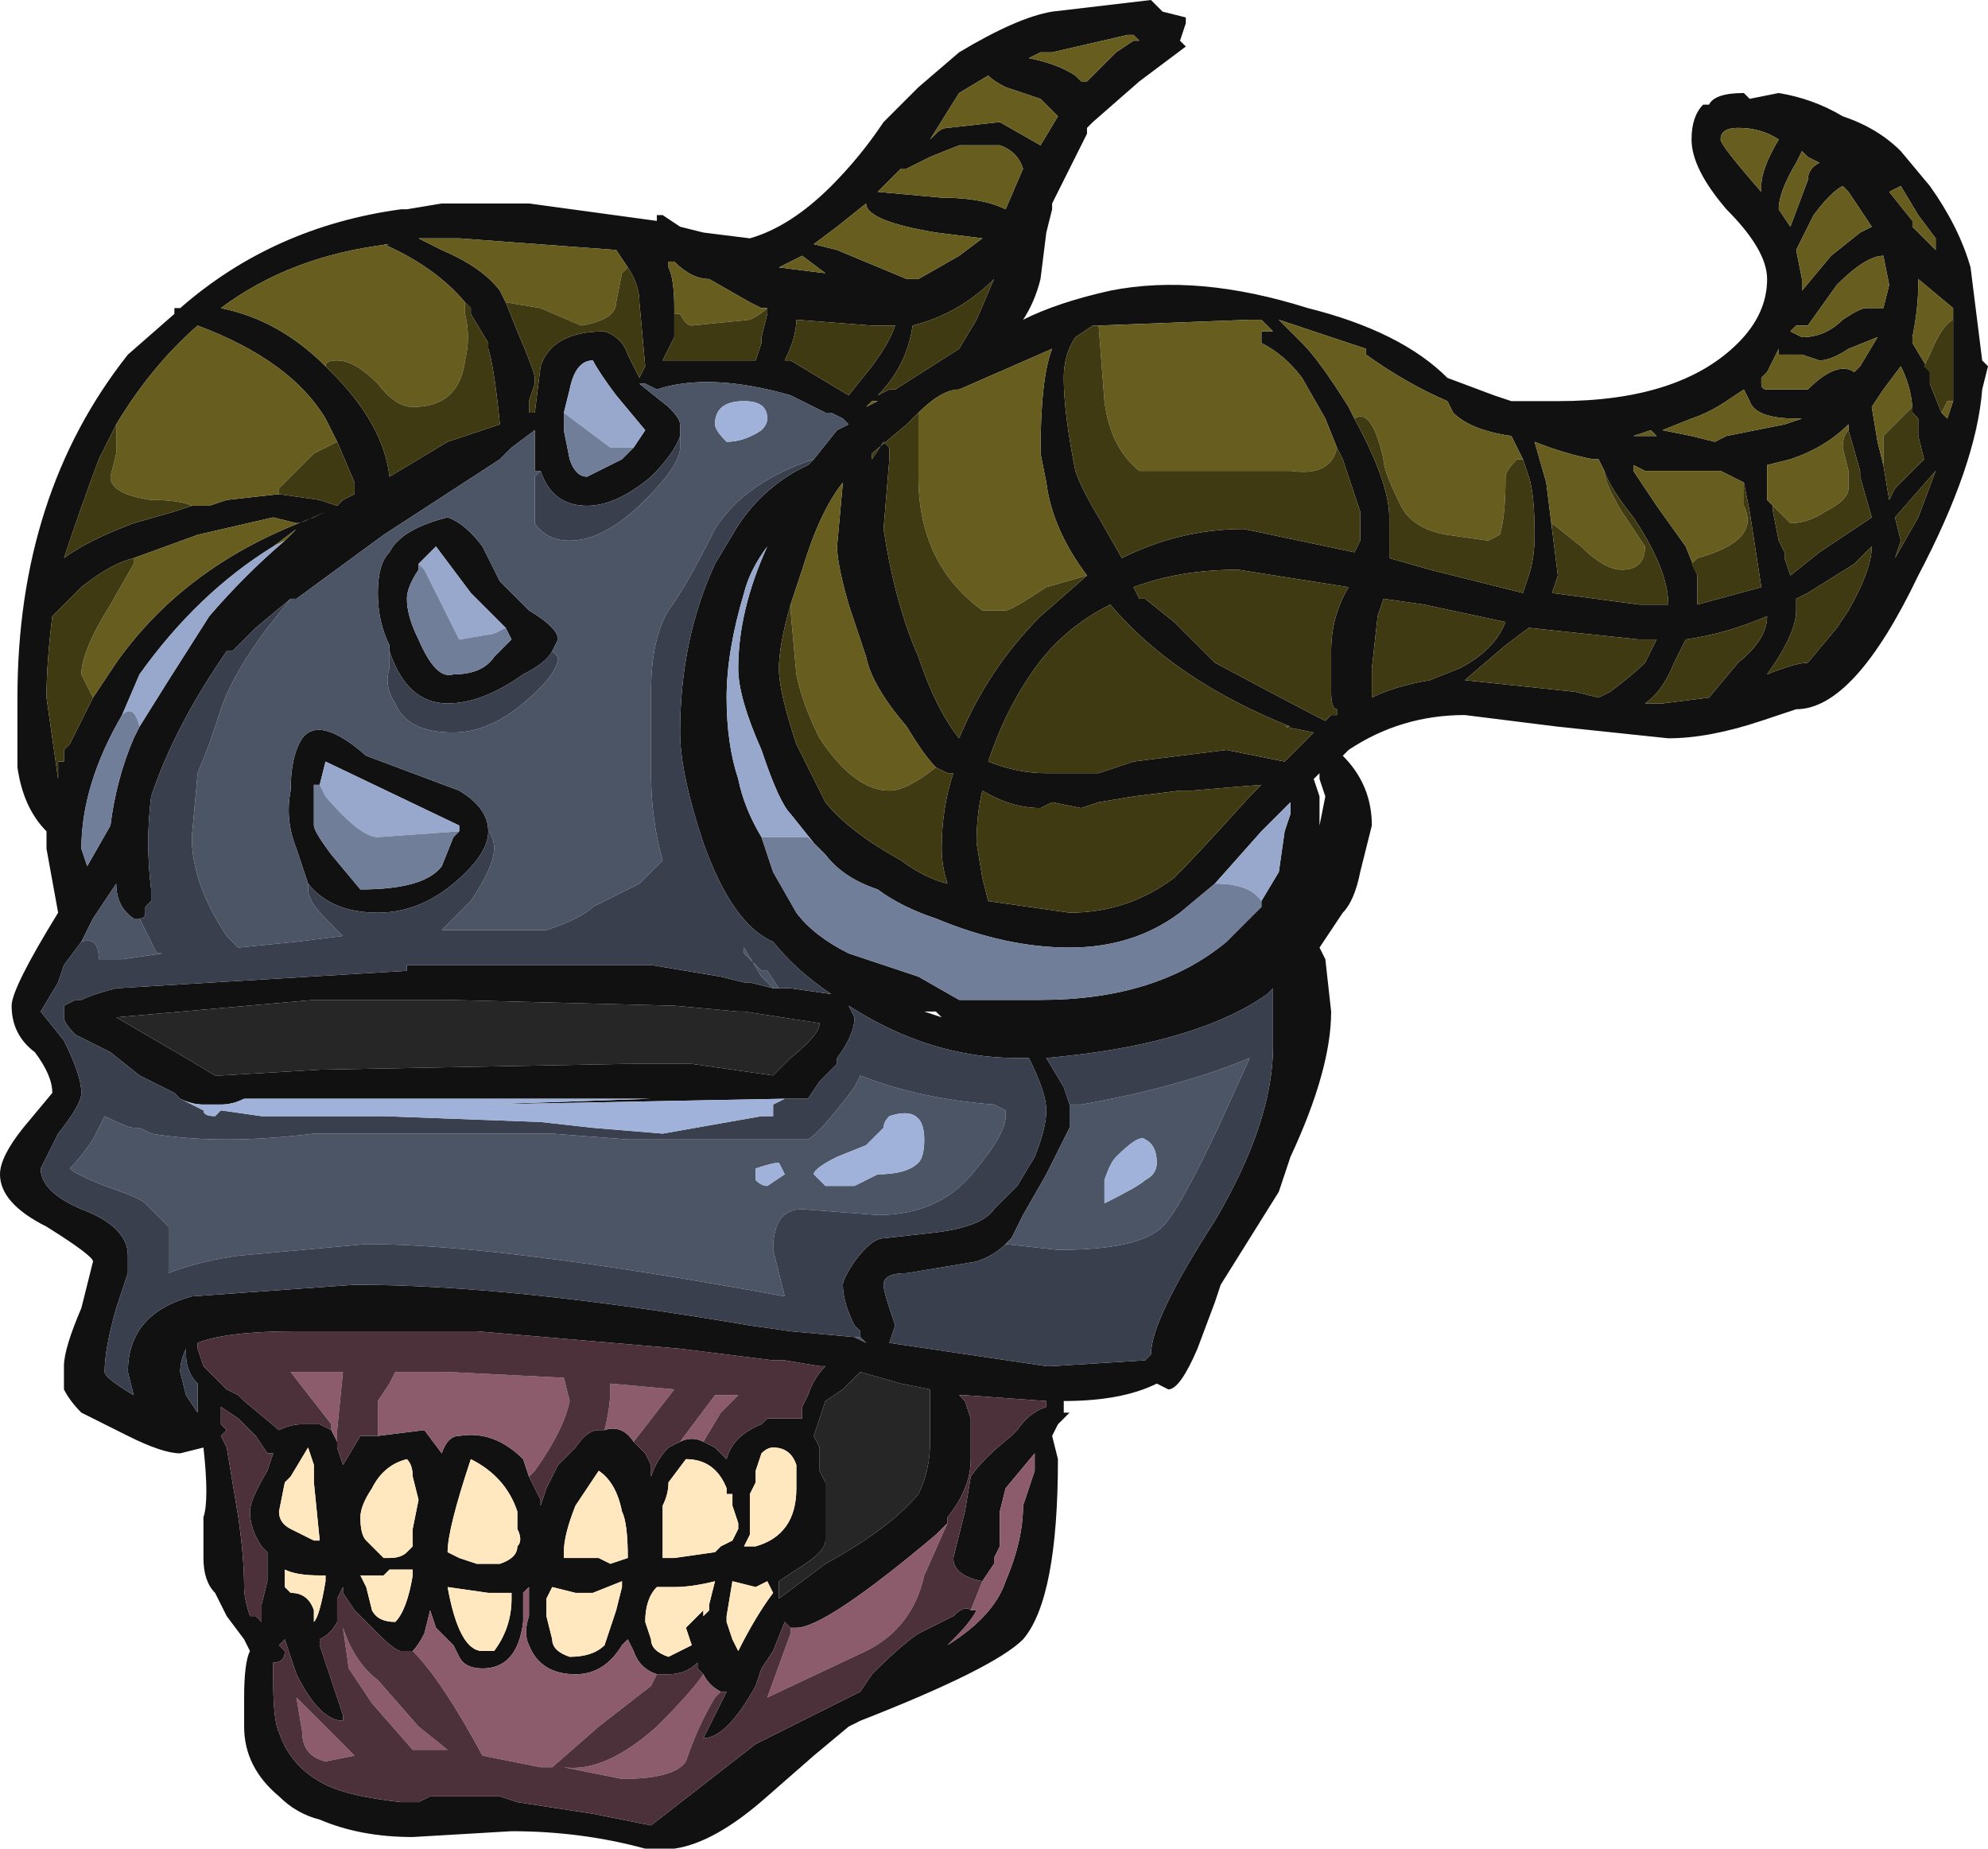 <?xml version="1.0" encoding="UTF-8" standalone="no"?>
<svg xmlns:ffdec="https://www.free-decompiler.com/flash" xmlns:xlink="http://www.w3.org/1999/xlink" ffdec:objectType="shape" height="15.9px" width="17.1px" xmlns="http://www.w3.org/2000/svg">
  <g transform="matrix(1.0, 0.0, 0.0, 1.0, 6.2, 14.0)">
    <path d="M10.4 -12.4 Q10.65 -12.05 10.75 -11.7 L10.85 -10.9 10.9 -10.85 10.85 -10.65 Q10.8 -10.0 10.3 -9.05 9.75 -7.9 9.25 -7.9 L8.95 -7.8 Q8.5 -7.65 8.15 -7.65 L7.2 -7.75 6.4 -7.85 Q5.85 -7.85 5.4 -7.55 L5.35 -7.5 Q5.6 -7.25 5.6 -6.9 L5.5 -6.5 Q5.45 -6.25 5.35 -6.15 L5.15 -5.85 5.2 -5.75 5.25 -5.3 Q5.25 -4.8 4.9 -4.05 L4.8 -3.75 4.3 -2.95 4.25 -2.8 4.1 -2.4 Q3.95 -2.05 3.85 -2.05 L3.75 -2.1 Q3.45 -1.95 2.95 -1.95 L2.95 -1.85 3.0 -1.85 2.9 -1.75 2.85 -1.65 2.9 -1.45 Q2.9 -0.25 2.6 0.1 2.35 0.35 1.2 0.8 L1.1 0.85 0.8 1.1 0.4 1.45 Q-0.05 1.85 -0.4 1.9 L-0.65 1.9 Q-1.2 1.75 -1.8 1.75 L-2.65 1.8 Q-3.1 1.8 -3.45 1.65 -3.65 1.6 -3.8 1.45 -4.1 1.2 -4.1 0.85 L-4.1 0.6 Q-4.1 0.3 -4.05 0.2 L-4.1 0.1 -4.25 -0.1 -4.35 -0.3 Q-4.45 -0.4 -4.45 -0.6 L-4.45 -0.95 Q-4.4 -1.1 -4.45 -1.55 L-4.65 -1.5 Q-4.8 -1.5 -5.1 -1.65 -5.4 -1.8 -5.5 -1.85 -5.6 -1.95 -5.65 -2.05 L-5.65 -2.25 Q-5.65 -2.4 -5.5 -2.75 L-5.4 -3.15 Q-5.4 -3.2 -5.8 -3.45 -6.2 -3.65 -6.2 -3.9 -6.2 -4.05 -6.0 -4.3 L-5.75 -4.6 Q-5.75 -4.75 -5.9 -4.95 -6.1 -5.1 -6.1 -5.35 -6.1 -5.5 -5.7 -6.15 L-5.8 -6.7 -5.8 -6.85 Q-6.0 -7.05 -6.05 -7.4 L-6.05 -8.0 Q-6.05 -9.75 -5.1 -10.95 L-4.7 -11.3 -4.7 -11.35 -4.65 -11.35 Q-3.85 -12.05 -2.75 -12.2 L-2.7 -12.2 -2.4 -12.25 -1.65 -12.25 -0.55 -12.1 -0.55 -12.15 -0.5 -12.15 -0.35 -12.05 -0.15 -12.0 0.25 -11.95 Q0.6 -12.05 0.95 -12.4 1.2 -12.65 1.4 -12.95 L1.7 -13.25 2.05 -13.55 Q2.55 -13.85 2.85 -13.9 L3.7 -14.0 3.8 -13.9 4.0 -13.85 4.0 -13.8 3.95 -13.65 4.0 -13.6 3.6 -13.3 3.2 -12.95 3.15 -12.9 3.15 -12.85 2.85 -12.25 2.85 -12.2 2.8 -12.0 2.75 -11.6 Q2.7 -11.4 2.6 -11.25 2.9 -11.4 3.35 -11.5 4.1 -11.65 5.05 -11.35 5.85 -11.15 6.25 -10.75 L6.65 -10.6 6.8 -10.55 7.2 -10.55 Q8.25 -10.55 8.75 -11.05 9.0 -11.3 9.0 -11.6 9.0 -11.85 8.65 -12.2 8.35 -12.55 8.35 -12.8 8.35 -13.0 8.45 -13.1 L8.5 -13.1 Q8.55 -13.2 8.8 -13.2 L8.85 -13.15 9.1 -13.2 Q9.4 -13.15 9.65 -13.0 9.95 -12.9 10.15 -12.7 L10.4 -12.4 M9.25 -12.6 Q9.1 -12.35 9.1 -12.2 L9.2 -12.05 9.35 -12.45 Q9.35 -12.55 9.45 -12.6 L9.35 -12.65 9.3 -12.7 9.25 -12.6 M9.1 -12.8 Q8.95 -12.9 8.75 -12.9 8.6 -12.9 8.6 -12.8 8.6 -12.75 8.95 -12.35 L8.95 -12.4 Q8.95 -12.55 9.1 -12.8 M10.0 -11.8 Q9.85 -11.8 9.6 -11.55 L9.35 -11.2 9.25 -11.2 9.2 -11.15 9.3 -11.1 Q9.5 -11.1 9.65 -11.25 9.8 -11.35 9.85 -11.35 L10.0 -11.35 10.05 -11.55 10.0 -11.8 M9.8 -12.0 L9.9 -12.05 9.7 -12.35 9.65 -12.4 Q9.55 -12.35 9.4 -12.15 L9.25 -11.85 9.3 -11.6 9.3 -11.5 9.55 -11.8 9.8 -12.0 M8.95 -10.7 Q8.95 -10.65 9.0 -10.65 L9.35 -10.65 Q9.6 -10.9 9.75 -10.8 L9.8 -10.85 9.95 -11.1 9.7 -11.0 Q9.55 -10.9 9.45 -10.9 L9.3 -10.95 9.1 -10.95 9.1 -11.0 9.0 -10.8 8.95 -10.75 8.95 -10.7 M10.6 -11.25 L10.6 -11.35 10.3 -11.6 10.3 -11.55 Q10.3 -11.35 10.25 -11.1 L10.25 -11.05 10.4 -10.8 10.4 -10.7 10.5 -10.45 10.55 -10.4 10.6 -10.55 10.6 -11.25 M10.25 -12.05 L10.45 -11.85 10.45 -11.95 10.3 -12.15 10.15 -12.4 10.05 -12.35 10.25 -12.1 10.25 -12.05 M10.25 -10.45 Q10.25 -10.65 10.15 -10.85 L10.0 -10.65 9.9 -10.5 9.95 -10.2 10.0 -10.0 10.05 -9.7 10.1 -9.8 10.35 -10.05 10.3 -10.25 10.3 -10.4 10.25 -10.45 M8.35 -10.25 L8.55 -10.2 8.65 -10.25 9.15 -10.35 9.3 -10.4 9.25 -10.4 Q8.9 -10.4 8.85 -10.55 L8.8 -10.65 8.65 -10.55 Q8.5 -10.45 8.35 -10.4 L8.1 -10.3 8.35 -10.25 M8.0 -10.3 L7.85 -10.25 8.05 -10.25 8.0 -10.3 M8.8 -9.85 L8.6 -9.95 7.95 -9.95 7.85 -10.0 7.85 -9.95 8.05 -9.65 8.3 -9.3 8.4 -9.05 8.4 -8.8 8.95 -8.95 8.85 -9.6 8.8 -9.85 M7.15 -9.45 L7.2 -9.05 7.15 -8.9 7.9 -8.8 8.15 -8.8 Q8.15 -9.1 7.85 -9.55 7.65 -9.8 7.6 -9.95 L7.55 -10.05 7.5 -10.05 Q7.25 -10.1 7.0 -10.2 L7.1 -9.85 7.15 -9.45 M6.9 -10.05 L6.8 -10.25 Q6.45 -10.3 6.3 -10.45 L6.25 -10.55 Q5.9 -10.7 5.55 -10.95 L5.55 -11.0 4.8 -11.25 5.0 -11.05 Q5.15 -10.9 5.4 -10.5 L5.45 -10.4 Q5.75 -9.85 5.75 -9.55 L5.75 -9.2 6.1 -9.1 6.9 -8.9 6.95 -9.05 Q7.0 -9.2 7.0 -9.4 7.0 -9.75 6.95 -9.9 L6.9 -10.05 M6.35 -8.25 Q6.65 -8.4 6.75 -8.65 L6.05 -8.8 5.7 -8.85 5.65 -8.7 5.6 -8.25 5.6 -8.0 Q5.8 -8.1 6.1 -8.15 L6.35 -8.25 M6.4 -8.15 L7.35 -8.05 7.55 -8.0 7.65 -8.05 Q7.85 -8.2 7.95 -8.3 L8.05 -8.5 7.9 -8.5 6.95 -8.6 6.75 -8.45 6.4 -8.15 M8.2 -8.3 Q8.1 -8.05 7.95 -7.95 L8.1 -7.95 8.5 -8.0 8.75 -8.3 Q9.0 -8.5 9.0 -8.7 8.65 -8.55 8.3 -8.5 L8.2 -8.3 M10.45 -9.95 L10.1 -9.55 10.15 -9.35 10.1 -9.2 10.3 -9.55 10.45 -9.95 M9.7 -10.3 L9.7 -10.35 Q9.5 -10.15 9.2 -10.05 L9.0 -10.0 9.0 -9.7 9.05 -9.65 9.05 -9.6 9.1 -9.35 9.15 -9.25 9.15 -9.2 9.2 -9.05 9.45 -9.25 9.9 -9.55 9.8 -9.9 9.8 -9.95 9.7 -10.3 M9.75 -9.15 L9.35 -8.9 9.25 -8.85 9.25 -8.75 Q9.25 -8.55 9.0 -8.2 9.25 -8.3 9.35 -8.3 L9.6 -8.6 9.7 -8.75 Q9.9 -9.1 9.9 -9.3 L9.75 -9.15 M3.5 -13.7 L2.85 -13.55 2.75 -13.55 2.65 -13.5 Q2.9 -13.45 3.05 -13.35 L3.1 -13.3 3.15 -13.3 3.4 -13.55 3.55 -13.65 3.6 -13.65 3.55 -13.7 3.5 -13.7 M5.3 -10.15 L5.2 -10.4 5.0 -10.75 Q4.85 -10.95 4.65 -11.05 L4.65 -11.15 4.75 -11.15 4.65 -11.25 4.55 -11.25 3.25 -11.2 3.2 -11.2 3.05 -11.1 Q2.95 -10.95 2.95 -10.75 2.95 -10.45 3.05 -9.95 3.1 -9.8 3.25 -9.55 L3.45 -9.2 Q3.95 -9.45 4.5 -9.45 L5.45 -9.25 5.5 -9.35 5.5 -9.6 5.35 -10.05 5.3 -10.15 M2.3 -13.35 L2.05 -13.2 1.8 -12.8 1.85 -12.85 Q1.9 -12.9 1.95 -12.9 L2.4 -12.95 2.75 -12.75 2.9 -13.0 2.75 -13.15 2.45 -13.25 Q2.35 -13.3 2.3 -13.35 M1.6 -12.55 L1.55 -12.55 1.35 -12.35 1.9 -12.3 Q2.25 -12.3 2.45 -12.2 L2.6 -12.55 Q2.55 -12.7 2.4 -12.75 L2.05 -12.75 1.8 -12.65 1.6 -12.55 M1.0 -12.05 L0.8 -11.9 1.0 -11.85 1.6 -11.6 1.7 -11.6 2.05 -11.8 2.25 -11.95 1.85 -12.0 Q1.25 -12.1 1.25 -12.25 L1.0 -12.05 M0.9 -11.65 L0.7 -11.8 0.5 -11.7 0.9 -11.65 M0.65 -11.25 Q0.65 -11.1 0.55 -10.9 L0.6 -10.9 1.1 -10.6 1.3 -10.85 Q1.45 -11.05 1.5 -11.2 L1.3 -11.2 0.65 -11.25 M-0.4 -11.3 L-0.4 -11.1 Q-0.45 -11.0 -0.5 -10.9 L0.3 -10.9 0.35 -11.05 0.35 -11.1 0.4 -11.3 0.4 -11.35 0.35 -11.35 0.25 -11.4 -0.1 -11.6 Q-0.25 -11.6 -0.4 -11.75 L-0.45 -11.75 -0.45 -11.7 Q-0.4 -11.6 -0.4 -11.35 L-0.4 -11.3 M1.5 -10.65 L2.05 -11.0 2.2 -11.25 2.35 -11.6 Q2.05 -11.3 1.65 -11.2 1.6 -10.85 1.35 -10.6 L1.45 -10.65 1.5 -10.65 M3.15 -9.05 Q2.85 -9.45 2.8 -9.85 L2.75 -10.1 Q2.75 -10.75 2.85 -11.0 L2.05 -10.65 Q1.9 -10.65 1.7 -10.45 L1.6 -10.35 1.3 -10.1 1.3 -10.05 1.4 -10.2 1.45 -10.15 1.45 -10.05 1.4 -9.45 Q1.5 -8.8 1.7 -8.35 1.85 -7.9 2.05 -7.65 2.3 -8.25 2.75 -8.7 L3.15 -9.05 M0.8 -10.05 L1.0 -10.3 1.1 -10.35 1.05 -10.4 0.95 -10.45 0.9 -10.45 0.6 -10.6 Q-0.1 -10.8 -0.55 -10.65 L-0.65 -10.7 -0.7 -10.7 -0.45 -10.5 Q-0.35 -10.4 -0.35 -10.35 L-0.35 -10.25 Q-0.4 -10.1 -0.6 -9.9 -0.9 -9.65 -1.15 -9.65 -1.45 -9.65 -1.55 -9.95 L-1.6 -9.95 Q-1.6 -10.1 -1.6 -10.3 L-1.8 -10.15 -1.9 -10.05 -2.9 -9.4 -3.65 -8.85 -3.7 -8.85 -4.0 -8.6 -4.2 -8.4 -4.25 -8.4 Q-4.7 -7.75 -4.9 -7.15 -4.95 -6.75 -4.9 -6.35 L-4.9 -6.25 -4.95 -6.2 -4.95 -6.15 Q-4.95 -6.1 -5.0 -6.1 L-5.05 -6.1 Q-5.2 -6.2 -5.2 -6.4 L-5.4 -6.1 -5.5 -5.9 -5.65 -5.7 -5.7 -5.55 -5.85 -5.3 -5.65 -5.05 Q-5.5 -4.75 -5.5 -4.6 -5.5 -4.5 -5.7 -4.25 L-5.85 -3.95 Q-5.85 -3.75 -5.5 -3.6 -5.1 -3.45 -5.1 -3.2 L-5.1 -3.05 -5.2 -2.75 Q-5.3 -2.4 -5.3 -2.2 -5.3 -2.15 -5.05 -2.0 L-5.1 -2.2 Q-5.1 -2.7 -4.55 -2.85 L-3.15 -2.95 Q-1.8 -2.95 0.25 -2.6 L0.6 -2.55 1.15 -2.5 1.25 -2.45 1.2 -2.5 1.2 -2.55 1.15 -2.6 Q1.05 -2.8 1.05 -2.95 1.05 -3.0 1.15 -3.15 1.3 -3.35 1.4 -3.35 L1.85 -3.4 Q2.25 -3.45 2.35 -3.6 L2.55 -3.8 2.7 -4.05 Q2.8 -4.3 2.8 -4.45 2.8 -4.6 2.65 -4.9 L2.55 -4.9 Q1.8 -4.9 1.1 -5.35 L1.15 -5.25 Q1.15 -5.1 1.0 -4.9 L1.0 -4.85 0.85 -4.7 0.75 -4.55 0.55 -4.55 -2.05 -4.5 -0.6 -4.55 -4.1 -4.55 Q-4.2 -4.5 -4.3 -4.5 L-4.45 -4.5 Q-4.55 -4.5 -4.65 -4.55 L-4.7 -4.6 -5.0 -4.75 -5.25 -4.95 -5.55 -5.1 Q-5.65 -5.2 -5.65 -5.25 L-5.65 -5.35 -5.55 -5.4 -5.5 -5.4 Q-5.4 -5.45 -5.2 -5.5 L-2.7 -5.65 -2.7 -5.7 -0.6 -5.7 0.0 -5.6 0.2 -5.55 0.25 -5.55 0.45 -5.5 0.5 -5.5 0.6 -5.5 0.95 -5.45 Q0.65 -5.65 0.45 -5.9 0.1 -6.05 -0.15 -6.75 -0.35 -7.35 -0.35 -7.7 -0.35 -8.5 -0.05 -9.15 L0.1 -9.4 Q0.3 -9.75 0.65 -9.95 L0.75 -10.0 0.8 -10.05 M1.25 -10.5 L1.35 -10.55 1.3 -10.55 1.25 -10.5 M0.8 -6.75 L0.6 -7.0 Q0.5 -7.1 0.35 -7.55 0.15 -8.0 0.15 -8.25 0.15 -8.75 0.4 -9.3 0.25 -9.1 0.2 -8.9 0.05 -8.4 0.05 -8.0 0.05 -7.6 0.15 -7.3 0.2 -7.05 0.35 -6.8 L0.45 -6.5 0.65 -6.15 Q0.8 -5.95 1.1 -5.8 L1.7 -5.6 2.05 -5.4 2.75 -5.4 Q3.75 -5.4 4.35 -5.9 L4.65 -6.2 4.65 -6.25 4.8 -6.5 4.85 -6.85 4.9 -7.0 4.9 -7.1 4.65 -6.85 4.25 -6.4 3.95 -6.15 Q3.55 -5.85 3.0 -5.85 2.45 -5.85 1.85 -6.1 1.55 -6.2 1.35 -6.35 1.05 -6.45 0.9 -6.65 L0.8 -6.75 M1.85 -7.4 Q1.75 -7.5 1.6 -7.75 1.3 -8.1 1.25 -8.35 L1.1 -8.8 Q1.0 -9.15 1.0 -9.3 L1.05 -9.85 Q0.85 -9.6 0.7 -9.1 L0.6 -8.8 Q0.5 -8.45 0.5 -8.25 0.5 -8.05 0.65 -7.6 0.8 -7.3 0.9 -7.1 1.1 -6.85 1.55 -6.6 1.75 -6.45 1.95 -6.4 1.9 -6.55 1.9 -6.7 1.9 -7.05 2.0 -7.35 L1.95 -7.35 1.85 -7.4 M2.8 -7.35 L3.25 -7.35 3.55 -7.45 4.35 -7.55 4.85 -7.45 5.1 -7.7 4.85 -7.75 4.9 -7.75 Q3.9 -8.15 3.35 -8.8 2.95 -8.6 2.7 -8.25 2.45 -7.9 2.3 -7.45 2.55 -7.35 2.8 -7.35 M4.45 -9.1 Q3.95 -9.1 3.55 -8.95 L3.6 -8.85 3.65 -8.85 3.9 -8.65 4.25 -8.3 Q5.0 -7.9 5.2 -7.8 L5.25 -7.85 5.3 -7.85 5.3 -7.9 Q5.25 -7.9 5.25 -8.05 L5.25 -8.4 Q5.25 -8.7 5.4 -8.95 L4.45 -9.1 M3.95 -7.2 L3.55 -7.15 3.25 -7.1 3.1 -7.05 2.85 -7.1 2.75 -7.05 Q2.5 -7.05 2.25 -7.2 2.2 -7.0 2.2 -6.75 L2.25 -6.45 2.3 -6.25 3.0 -6.15 Q3.5 -6.15 3.9 -6.45 4.1 -6.65 4.55 -7.15 L4.65 -7.25 4.05 -7.2 3.95 -7.2 M5.1 -7.3 L5.15 -7.15 5.15 -6.9 5.2 -7.15 5.15 -7.3 5.15 -7.35 5.1 -7.3 M2.45 -3.3 Q2.35 -3.2 2.2 -3.15 L1.6 -3.05 Q1.4 -3.05 1.4 -2.95 1.4 -2.9 1.45 -2.75 L1.5 -2.6 1.45 -2.45 2.8 -2.25 2.85 -2.25 3.65 -2.3 3.7 -2.35 Q3.7 -2.65 4.25 -3.5 4.75 -4.35 4.75 -5.0 L4.75 -5.5 4.7 -5.45 Q4.35 -5.2 3.75 -5.05 3.35 -4.95 2.8 -4.9 L2.95 -4.65 3.0 -4.5 3.0 -4.3 2.8 -3.9 2.6 -3.55 2.5 -3.35 2.45 -3.3 M0.85 -5.2 L0.2 -5.3 0.15 -5.3 -0.4 -5.35 -2.35 -5.4 -3.5 -5.4 -5.2 -5.25 -4.6 -4.9 -4.35 -4.75 -4.3 -4.75 -3.45 -4.8 -0.8 -4.85 -0.25 -4.85 0.45 -4.75 0.6 -4.9 Q0.85 -5.1 0.85 -5.2 M1.9 -5.25 L1.85 -5.3 1.75 -5.3 1.9 -5.25 M1.55 -2.1 L1.2 -2.2 1.05 -2.05 0.9 -1.95 0.8 -1.65 0.85 -1.55 0.85 -1.35 0.9 -1.25 0.9 -0.75 Q0.9 -0.65 0.65 -0.5 L0.5 -0.4 0.5 -0.25 0.9 -0.55 Q1.45 -0.85 1.7 -1.15 1.8 -1.35 1.8 -1.6 L1.8 -2.05 1.55 -2.1 M2.05 -2.0 L2.1 -1.95 2.15 -1.8 2.15 -1.45 Q2.15 -1.2 1.95 -0.95 L1.95 -0.9 1.85 -0.8 Q0.9 0.0 0.65 0.0 L0.6 0.0 0.55 -0.05 0.45 0.2 0.35 0.35 0.3 0.5 Q0.05 0.95 -0.15 0.95 L0.05 0.55 0.0 0.55 Q-0.1 0.5 -0.15 0.4 L-0.2 0.35 -0.2 0.3 Q-0.3 0.4 -0.45 0.4 L-0.55 0.4 Q-0.7 0.35 -0.75 0.2 L-0.8 0.1 -0.85 0.15 Q-1.0 0.4 -1.25 0.4 -1.55 0.4 -1.65 0.15 -1.7 0.05 -1.65 -0.1 L-1.65 -0.35 -1.7 -0.3 -1.7 -0.05 Q-1.75 0.35 -2.05 0.35 -2.2 0.35 -2.25 0.25 L-2.3 0.15 -2.45 0.0 -2.5 -0.15 -2.55 0.05 Q-2.6 0.15 -2.65 0.2 L-2.75 0.2 Q-2.8 0.2 -2.95 0.05 L-3.15 -0.15 -3.25 -0.3 -3.25 -0.35 -3.3 -0.25 -3.3 -0.05 Q-3.35 0.05 -3.45 0.1 L-3.45 0.15 -3.25 0.75 -3.25 0.8 Q-3.45 0.8 -3.65 0.4 L-3.75 0.1 -3.8 0.15 -3.75 0.2 Q-3.75 0.3 -3.85 0.3 L-3.85 0.45 Q-3.85 0.8 -3.8 0.9 -3.7 1.2 -3.4 1.35 -3.2 1.45 -2.75 1.5 L-2.6 1.5 -2.5 1.45 -1.9 1.45 -1.75 1.5 -1.1 1.6 -0.6 1.7 0.3 1.0 Q0.5 0.9 1.2 0.55 L1.3 0.4 Q1.55 0.15 1.7 0.05 L2.0 -0.1 Q2.1 -0.2 2.15 -0.15 L2.2 -0.15 Q2.15 -0.05 2.0 0.1 L1.9 0.2 1.95 0.15 Q2.35 -0.1 2.45 -0.4 2.6 -0.75 2.6 -1.05 L2.7 -1.35 2.7 -1.5 2.45 -1.2 2.4 -1.0 2.4 -0.8 2.4 -0.7 2.35 -0.6 2.35 -0.55 2.25 -0.4 Q2.0 -0.45 2.0 -0.6 L2.1 -1.0 2.15 -1.3 Q2.25 -1.45 2.5 -1.65 L2.55 -1.7 Q2.65 -1.85 2.8 -1.9 L2.8 -1.95 2.1 -2.0 2.05 -2.0 M-0.15 -1.6 L-0.05 -1.55 0.05 -1.45 Q0.1 -1.65 0.35 -1.75 L0.4 -1.8 0.7 -1.8 0.7 -1.9 0.75 -2.0 Q0.8 -2.15 0.9 -2.25 L0.85 -2.25 0.55 -2.3 0.45 -2.3 -0.35 -2.4 -2.1 -2.55 -3.65 -2.55 Q-4.25 -2.55 -4.5 -2.45 L-4.5 -2.4 -4.45 -2.25 -4.25 -2.05 -4.15 -2.0 -4.1 -1.95 -3.8 -1.7 Q-3.7 -1.75 -3.6 -1.75 L-3.45 -1.75 -3.35 -1.7 -3.3 -1.6 -3.3 -1.55 -3.25 -1.4 -3.1 -1.65 -2.95 -1.65 -2.55 -1.7 -2.4 -1.5 Q-2.35 -1.65 -2.25 -1.65 -1.95 -1.7 -1.7 -1.45 L-1.65 -1.3 Q-1.6 -1.2 -1.55 -1.1 L-1.55 -1.05 -1.5 -1.2 -1.4 -1.4 -1.25 -1.55 Q-1.15 -1.7 -1.05 -1.7 L-1.0 -1.7 Q-0.85 -1.75 -0.75 -1.6 L-0.65 -1.5 -0.6 -1.4 -0.6 -1.3 Q-0.55 -1.45 -0.45 -1.55 L-0.35 -1.6 Q-0.25 -1.65 -0.15 -1.6 M0.45 -1.55 Q0.4 -1.55 0.35 -1.5 L0.3 -1.35 0.3 -1.25 0.25 -1.15 Q0.25 -1.1 0.25 -1.0 L0.25 -0.8 0.2 -0.7 0.3 -0.7 Q0.65 -0.8 0.65 -1.2 L0.65 -1.4 Q0.6 -1.55 0.45 -1.55 M0.05 -1.2 Q-0.05 -1.45 -0.3 -1.45 L-0.45 -1.25 Q-0.45 -1.15 -0.5 -1.05 L-0.5 -0.6 -0.4 -0.6 -0.05 -0.65 0.0 -0.7 0.1 -0.75 0.15 -0.85 0.15 -0.9 0.1 -1.05 0.1 -1.15 0.05 -1.15 0.05 -1.2 M0.1 -0.4 L0.05 -0.1 0.05 -0.05 0.1 0.1 0.15 0.2 Q0.3 -0.1 0.45 -0.3 L0.4 -0.4 0.3 -0.35 0.1 -0.4 M-0.8 -11.7 L-0.9 -11.85 -2.25 -11.95 -2.6 -11.95 -2.4 -11.85 Q-2.05 -11.7 -1.9 -11.5 L-1.85 -11.4 -1.75 -11.15 Q-1.6 -10.8 -1.6 -10.75 L-1.6 -10.7 -1.65 -10.55 -1.65 -10.45 -1.6 -10.45 -1.55 -10.85 Q-1.45 -11.15 -1.0 -11.15 -0.85 -11.1 -0.8 -10.95 L-0.7 -10.75 -0.65 -10.85 -0.7 -11.4 Q-0.7 -11.55 -0.8 -11.7 M-1.65 -10.45 L-1.65 -10.45 M-2.2 -11.4 Q-2.45 -11.7 -2.9 -11.9 L-2.85 -11.9 Q-3.7 -11.8 -4.3 -11.35 -3.8 -11.25 -3.4 -10.85 L-3.35 -10.8 Q-2.9 -10.35 -2.85 -9.9 L-2.35 -10.2 -1.9 -10.35 Q-1.95 -10.85 -2.0 -11.0 L-2.0 -11.05 -2.15 -11.3 -2.15 -11.35 -2.2 -11.4 M-0.75 -10.15 L-0.65 -10.3 -0.9 -10.6 Q-1.05 -10.8 -1.1 -10.9 -1.25 -10.9 -1.3 -10.65 L-1.35 -10.45 -1.35 -10.3 -1.3 -10.05 Q-1.25 -9.9 -1.15 -9.9 L-0.85 -10.05 -0.75 -10.15 M-3.3 -10.2 L-3.4 -10.4 Q-3.7 -10.9 -4.5 -11.2 -4.9 -10.85 -5.2 -10.35 L-5.35 -10.05 Q-5.5 -9.65 -5.65 -9.2 -5.45 -9.35 -5.05 -9.5 L-4.7 -9.6 -4.55 -9.65 -4.4 -9.65 -4.25 -9.7 -3.8 -9.75 -3.45 -9.7 -3.3 -9.65 -3.25 -9.7 -3.15 -9.75 -3.15 -9.85 -3.3 -10.2 M-5.4 -8.0 L-5.2 -8.3 Q-4.6 -9.15 -3.5 -9.55 L-3.4 -9.6 Q-3.6 -9.5 -3.65 -9.5 L-3.85 -9.55 -4.5 -9.4 -5.05 -9.2 Q-5.25 -9.15 -5.5 -8.95 L-5.75 -8.7 Q-5.8 -8.3 -5.8 -8.0 L-5.7 -7.3 -5.7 -7.45 -5.65 -7.45 -5.65 -7.55 -5.6 -7.6 -5.4 -8.0 M-3.75 -9.35 L-3.65 -9.45 -3.85 -9.3 Q-4.5 -8.9 -5.0 -8.2 L-5.15 -7.85 Q-5.5 -7.25 -5.5 -6.7 L-5.45 -6.55 -5.25 -6.9 Q-5.2 -7.3 -5.05 -7.65 L-5.0 -7.75 -4.75 -8.15 -4.4 -8.7 Q-4.1 -9.05 -3.75 -9.35 M-3.55 -6.4 Q-3.6 -6.55 -3.65 -6.7 -3.75 -6.95 -3.7 -7.2 -3.7 -7.5 -3.6 -7.65 -3.45 -7.85 -3.05 -7.5 L-2.25 -7.2 Q-2.0 -7.05 -2.0 -6.85 -2.0 -6.65 -2.3 -6.4 -2.6 -6.15 -2.95 -6.15 -3.35 -6.15 -3.55 -6.4 M-3.45 -7.25 L-3.5 -7.25 -3.5 -6.9 Q-3.5 -6.85 -3.35 -6.65 L-3.1 -6.35 Q-2.55 -6.35 -2.4 -6.55 L-2.3 -6.8 -2.25 -6.85 -2.25 -6.9 -3.4 -7.45 -3.45 -7.25 M-2.85 -8.45 Q-2.95 -8.65 -2.95 -8.9 -2.95 -9.15 -2.85 -9.25 -2.75 -9.45 -2.35 -9.55 -2.2 -9.5 -2.05 -9.3 L-1.9 -9.0 -1.65 -8.75 Q-1.4 -8.6 -1.4 -8.5 L-1.45 -8.4 Q-1.5 -8.3 -1.7 -8.2 -2.05 -7.95 -2.35 -7.95 -2.7 -7.95 -2.85 -8.4 L-2.85 -8.45 M-1.85 -8.6 L-2.15 -8.9 -2.45 -9.3 -2.6 -9.15 -2.6 -9.1 Q-2.7 -8.95 -2.7 -8.85 -2.7 -8.7 -2.6 -8.5 -2.45 -8.15 -2.3 -8.2 -2.05 -8.2 -1.95 -8.35 L-1.8 -8.5 -1.85 -8.6 M-4.3 -1.9 L-4.3 -1.75 -4.25 -1.7 -4.3 -1.65 -4.25 -1.55 -4.15 -0.95 Q-4.1 -0.6 -4.1 -0.35 -4.1 -0.25 -4.05 -0.1 L-4.0 -0.1 -3.95 -0.05 -3.95 -0.2 -3.9 -0.4 -3.9 -0.65 -3.95 -0.7 Q-4.05 -0.85 -4.05 -1.0 -4.05 -1.1 -3.9 -1.35 L-3.85 -1.5 -3.9 -1.5 -4.0 -1.65 -4.15 -1.8 -4.3 -1.9 M-4.6 -2.4 Q-4.65 -2.3 -4.65 -2.2 L-4.6 -2.0 -4.5 -1.85 -4.5 -2.1 Q-4.6 -2.2 -4.6 -2.35 L-4.6 -2.4 M-3.55 -1.55 L-3.7 -1.3 -3.75 -1.25 -3.8 -1.0 Q-3.8 -0.9 -3.7 -0.85 L-3.5 -0.75 -3.45 -0.75 -3.5 -1.25 -3.5 -1.4 -3.55 -1.55 M-3.1 -0.95 Q-3.1 -0.8 -3.05 -0.75 L-2.9 -0.6 -2.85 -0.6 Q-2.75 -0.6 -2.7 -0.65 L-2.65 -0.7 -2.65 -0.85 -2.6 -1.1 -2.65 -1.3 Q-2.65 -1.4 -2.7 -1.45 -2.9 -1.4 -3.0 -1.2 -3.1 -1.05 -3.1 -0.95 M-3.7 -0.3 Q-3.55 -0.3 -3.5 -0.15 L-3.5 -0.05 Q-3.45 -0.1 -3.4 -0.4 L-3.4 -0.45 -3.45 -0.45 Q-3.65 -0.45 -3.75 -0.5 L-3.75 -0.35 -3.7 -0.3 M-3.0 -0.15 Q-2.95 -0.05 -2.8 -0.05 -2.7 -0.15 -2.65 -0.45 L-2.65 -0.5 -2.85 -0.5 -2.9 -0.45 -3.1 -0.45 -3.05 -0.35 -3.0 -0.15 M-1.75 -1.0 Q-1.85 -1.3 -2.15 -1.45 -2.35 -0.85 -2.35 -0.65 L-2.25 -0.6 -2.1 -0.55 -1.9 -0.55 Q-1.75 -0.6 -1.75 -0.7 -1.7 -0.75 -1.75 -0.85 L-1.75 -1.0 M-2.35 -0.35 Q-2.25 0.2 -2.05 0.2 L-1.95 0.2 Q-1.8 0.0 -1.8 -0.25 L-1.8 -0.3 -2.0 -0.3 -2.35 -0.35 M-1.5 -0.1 L-1.45 0.1 Q-1.45 0.2 -1.3 0.25 -1.1 0.25 -1.0 0.15 L-0.9 -0.15 -0.85 -0.35 -0.85 -0.4 -1.1 -0.3 -1.25 -0.3 -1.45 -0.35 -1.5 -0.25 -1.5 -0.1 M-1.25 -1.05 Q-1.35 -0.8 -1.35 -0.65 L-1.35 -0.6 -1.05 -0.6 -0.95 -0.55 -0.8 -0.6 Q-0.8 -0.9 -0.85 -1.0 -0.9 -1.25 -1.05 -1.35 L-1.25 -1.05 M-0.55 -0.35 Q-0.65 -0.25 -0.65 -0.05 L-0.6 0.1 Q-0.6 0.2 -0.45 0.25 L-0.25 0.15 -0.3 0.0 -0.15 -0.15 -0.15 -0.1 -0.1 -0.15 -0.1 -0.2 -0.05 -0.4 Q-0.25 -0.35 -0.4 -0.35 L-0.55 -0.35" fill="#111111" fill-rule="evenodd" stroke="none"/>
    <path d="M0.85 -5.2 Q0.85 -5.1 0.6 -4.9 L0.45 -4.75 -0.25 -4.85 -0.8 -4.85 -3.45 -4.8 -4.3 -4.75 -4.35 -4.75 -4.6 -4.9 -5.2 -5.25 -3.5 -5.4 -2.35 -5.4 -0.4 -5.35 0.15 -5.3 0.2 -5.3 0.85 -5.2 M1.55 -2.1 L1.8 -2.05 1.8 -1.6 Q1.8 -1.35 1.7 -1.15 1.45 -0.85 0.9 -0.55 L0.5 -0.25 0.5 -0.4 0.65 -0.5 Q0.9 -0.65 0.9 -0.75 L0.9 -1.25 0.85 -1.35 0.85 -1.55 0.8 -1.65 0.9 -1.95 1.05 -2.05 1.2 -2.2 1.55 -2.1" fill="#262626" fill-rule="evenodd" stroke="none"/>
    <path d="M10.4 -10.8 L10.25 -11.05 10.25 -11.1 Q10.3 -11.35 10.3 -11.55 L10.3 -11.6 10.6 -11.35 10.6 -11.25 Q10.5 -11.2 10.4 -10.95 L10.35 -10.85 10.4 -10.8 M8.95 -10.7 L8.95 -10.75 9.0 -10.8 9.1 -11.0 9.1 -10.95 9.3 -10.95 9.45 -10.9 Q9.55 -10.9 9.7 -11.0 L9.95 -11.1 9.8 -10.85 9.75 -10.8 Q9.6 -10.9 9.35 -10.65 L9.0 -10.65 Q8.95 -10.65 8.95 -10.7 M9.8 -12.0 L9.55 -11.8 9.3 -11.5 9.3 -11.6 9.25 -11.85 9.4 -12.15 Q9.55 -12.35 9.65 -12.4 L9.7 -12.35 9.9 -12.05 9.8 -12.0 M10.0 -11.8 L10.05 -11.55 10.0 -11.35 9.85 -11.35 Q9.8 -11.35 9.65 -11.25 9.5 -11.1 9.3 -11.1 L9.2 -11.15 9.25 -11.2 9.35 -11.2 9.6 -11.55 Q9.85 -11.8 10.0 -11.8 M9.1 -12.8 Q8.95 -12.55 8.95 -12.4 L8.95 -12.35 Q8.6 -12.75 8.6 -12.8 8.6 -12.9 8.75 -12.9 8.95 -12.9 9.1 -12.8 M9.25 -12.6 L9.3 -12.7 9.35 -12.65 9.45 -12.6 Q9.35 -12.55 9.35 -12.45 L9.2 -12.05 9.1 -12.2 Q9.1 -12.35 9.25 -12.6 M10.6 -10.55 L10.55 -10.4 10.5 -10.45 10.55 -10.55 10.6 -10.55 M10.0 -10.0 L9.95 -10.2 9.9 -10.5 10.0 -10.65 10.15 -10.85 Q10.25 -10.65 10.25 -10.45 L10.25 -10.5 10.0 -10.25 10.0 -10.0 M10.25 -12.05 L10.25 -12.1 10.05 -12.35 10.15 -12.4 10.3 -12.15 10.45 -11.95 10.45 -11.85 10.25 -12.05 M8.4 -9.05 L8.3 -9.3 8.05 -9.65 7.85 -9.95 7.85 -10.0 7.95 -9.95 8.6 -9.95 8.8 -9.85 8.8 -9.65 Q8.95 -9.35 8.4 -9.2 L8.35 -9.15 8.4 -9.05 M8.0 -10.3 L8.05 -10.25 7.85 -10.25 8.0 -10.3 M8.35 -10.25 L8.1 -10.3 8.35 -10.4 Q8.5 -10.45 8.65 -10.55 L8.8 -10.65 8.85 -10.55 Q8.9 -10.4 9.25 -10.4 L9.3 -10.4 9.15 -10.35 8.65 -10.25 8.55 -10.2 8.35 -10.25 M7.15 -9.45 L7.1 -9.85 7.0 -10.2 Q7.25 -10.1 7.5 -10.05 L7.55 -10.05 7.6 -9.95 Q7.6 -9.85 7.75 -9.6 L7.95 -9.3 Q7.95 -9.1 7.75 -9.1 7.6 -9.1 7.4 -9.3 L7.15 -9.5 7.15 -9.45 M5.45 -10.4 L5.4 -10.5 Q5.15 -10.9 5.0 -11.05 L4.8 -11.25 5.55 -11.0 5.55 -10.95 Q5.9 -10.7 6.25 -10.55 L6.3 -10.45 Q6.45 -10.3 6.8 -10.25 L6.9 -10.05 6.85 -10.05 Q6.75 -9.95 6.75 -9.9 6.75 -9.55 6.7 -9.4 L6.6 -9.35 6.25 -9.4 Q5.95 -9.45 5.85 -9.65 5.7 -9.95 5.7 -10.05 5.6 -10.5 5.45 -10.4 M9.05 -9.65 L9.0 -9.7 9.0 -10.0 9.2 -10.05 Q9.5 -10.15 9.7 -10.35 L9.7 -10.3 Q9.65 -10.25 9.65 -10.15 L9.7 -9.95 9.7 -9.8 Q9.7 -9.7 9.5 -9.6 9.35 -9.5 9.2 -9.5 L9.05 -9.65 M3.55 -13.7 L3.6 -13.65 3.55 -13.65 3.4 -13.55 3.15 -13.3 3.1 -13.3 3.05 -13.35 Q2.9 -13.45 2.65 -13.5 L2.75 -13.55 2.85 -13.55 3.5 -13.7 3.55 -13.7 M5.3 -10.15 Q5.25 -9.9 4.9 -9.95 L3.6 -9.95 Q3.35 -10.15 3.3 -10.55 L3.25 -11.2 3.2 -11.2 3.25 -11.2 4.55 -11.25 4.65 -11.25 4.75 -11.15 4.65 -11.15 4.65 -11.05 Q4.85 -10.95 5.0 -10.75 L5.2 -10.4 5.3 -10.15 M0.9 -11.65 L0.5 -11.7 0.7 -11.8 0.9 -11.65 M1.0 -12.05 L1.25 -12.25 Q1.25 -12.1 1.85 -12.0 L2.25 -11.95 2.05 -11.8 1.7 -11.6 1.6 -11.6 1.0 -11.85 0.8 -11.9 1.0 -12.05 M1.6 -12.55 L1.8 -12.65 2.05 -12.75 2.4 -12.75 Q2.55 -12.7 2.6 -12.55 L2.45 -12.2 Q2.25 -12.3 1.9 -12.3 L1.35 -12.35 1.55 -12.55 1.6 -12.55 M2.3 -13.35 Q2.35 -13.3 2.45 -13.25 L2.75 -13.15 2.9 -13.0 2.75 -12.75 2.4 -12.95 1.95 -12.9 Q1.9 -12.9 1.85 -12.85 L1.8 -12.8 2.05 -13.2 2.3 -13.35 M0.4 -11.35 Q0.35 -11.3 0.25 -11.25 L-0.25 -11.2 Q-0.3 -11.2 -0.35 -11.3 L-0.4 -11.3 -0.4 -11.35 Q-0.4 -11.6 -0.45 -11.7 L-0.45 -11.75 -0.4 -11.75 Q-0.25 -11.6 -0.1 -11.6 L0.25 -11.4 0.35 -11.35 0.4 -11.35 M1.7 -10.45 Q1.9 -10.65 2.05 -10.65 L2.85 -11.0 Q2.75 -10.75 2.75 -10.1 L2.8 -9.85 Q2.85 -9.45 3.15 -9.05 L2.8 -8.95 Q2.5 -8.75 2.45 -8.75 L2.25 -8.75 Q1.7 -9.15 1.7 -9.9 L1.7 -10.45 M0.9 -10.45 L0.95 -10.45 0.9 -10.45 M1.25 -10.5 L1.3 -10.55 1.35 -10.55 1.25 -10.5 M0.6 -8.8 L0.7 -9.1 Q0.85 -9.6 1.05 -9.85 L1.0 -9.3 Q1.0 -9.15 1.1 -8.8 L1.25 -8.35 Q1.3 -8.1 1.6 -7.75 1.75 -7.5 1.85 -7.4 1.6 -7.2 1.45 -7.2 1.15 -7.2 0.85 -7.65 0.7 -7.95 0.65 -8.2 L0.6 -8.75 0.6 -8.8 M-1.85 -11.4 L-1.9 -11.5 Q-2.05 -11.7 -2.4 -11.85 L-2.6 -11.95 -2.25 -11.95 -0.9 -11.85 -0.8 -11.7 -0.85 -11.65 -0.9 -11.4 Q-0.9 -11.25 -1.2 -11.2 L-1.55 -11.35 -1.85 -11.4 M-1.65 -10.45 L-1.65 -10.45 M-3.4 -10.85 Q-3.8 -11.25 -4.3 -11.35 -3.7 -11.8 -2.85 -11.9 L-2.9 -11.9 Q-2.45 -11.7 -2.2 -11.4 L-2.2 -11.3 Q-2.15 -11.1 -2.2 -10.9 -2.25 -10.5 -2.65 -10.5 -2.8 -10.5 -2.95 -10.7 -3.15 -10.9 -3.3 -10.9 -3.4 -10.9 -3.4 -10.85 M-5.2 -10.35 Q-4.9 -10.85 -4.5 -11.2 -3.7 -10.9 -3.4 -10.4 L-3.3 -10.2 -3.5 -10.1 -3.8 -9.8 -3.8 -9.75 -4.25 -9.7 -4.4 -9.65 -4.55 -9.65 Q-4.65 -9.7 -4.9 -9.7 -5.25 -9.75 -5.25 -9.9 L-5.2 -10.1 -5.2 -10.35 M-5.05 -9.2 L-4.5 -9.4 -3.85 -9.55 -3.65 -9.5 Q-3.6 -9.5 -3.4 -9.6 L-3.5 -9.55 Q-4.6 -9.15 -5.2 -8.3 L-5.4 -8.0 -5.5 -8.2 Q-5.5 -8.4 -5.25 -8.8 L-5.05 -9.15 -5.05 -9.2 M-3.85 -9.3 L-3.65 -9.45 -3.75 -9.35 -3.85 -9.3" fill="#665d1e" fill-rule="evenodd" stroke="none"/>
    <path d="M1.1 -10.35 L1.0 -10.3 0.8 -10.05 Q0.2 -9.85 -0.05 -9.45 -0.3 -8.95 -0.45 -8.75 -0.6 -8.5 -0.6 -8.05 L-0.6 -7.35 Q-0.6 -6.95 -0.5 -6.6 L-0.7 -6.4 -1.1 -6.2 Q-1.2 -6.1 -1.5 -6.0 L-2.4 -6.0 Q-2.3 -6.1 -2.15 -6.25 -1.95 -6.55 -1.95 -6.7 -1.95 -6.8 -2.0 -6.85 -2.0 -7.05 -2.25 -7.2 L-3.05 -7.5 Q-3.45 -7.85 -3.6 -7.65 -3.7 -7.5 -3.7 -7.2 -3.75 -6.95 -3.65 -6.7 -3.6 -6.55 -3.55 -6.4 L-3.55 -6.35 Q-3.55 -6.25 -3.4 -6.1 L-3.25 -5.95 -3.65 -5.9 -4.15 -5.85 -4.25 -5.95 Q-4.55 -6.4 -4.55 -6.8 L-4.5 -7.35 -4.4 -7.6 -4.3 -7.9 Q-4.2 -8.2 -3.9 -8.6 L-3.7 -8.85 -3.65 -8.85 -2.9 -9.4 -1.9 -10.05 -1.8 -10.15 -1.6 -10.3 Q-1.6 -10.1 -1.6 -9.95 L-1.55 -9.95 -1.6 -9.9 -1.6 -9.5 Q-1.5 -9.35 -1.3 -9.35 -1.0 -9.35 -0.65 -9.7 -0.35 -10.0 -0.35 -10.15 L-0.35 -10.25 -0.35 -10.35 Q-0.35 -10.4 -0.45 -10.5 L-0.7 -10.7 -0.65 -10.7 -0.55 -10.65 Q-0.1 -10.8 0.6 -10.6 L0.9 -10.45 0.95 -10.45 1.05 -10.4 1.1 -10.35 M0.5 -5.5 L0.45 -5.5 0.35 -5.6 0.2 -5.85 0.2 -5.8 0.35 -5.65 0.4 -5.65 0.5 -5.5 M1.2 -2.5 L1.25 -2.45 1.15 -2.5 1.2 -2.5 M-5.5 -5.9 L-5.4 -6.1 -5.2 -6.4 Q-5.2 -6.2 -5.05 -6.1 L-5.0 -6.1 -4.85 -5.8 -4.8 -5.8 -5.15 -5.75 -5.35 -5.75 Q-5.35 -5.95 -5.5 -5.9 M0.4 -10.4 Q0.4 -10.55 0.2 -10.55 -0.05 -10.55 -0.05 -10.35 -0.05 -10.3 0.05 -10.2 0.2 -10.2 0.35 -10.3 0.4 -10.35 0.4 -10.4 M3.0 -4.5 L3.1 -4.5 Q3.95 -4.65 4.55 -4.9 L4.3 -4.35 Q3.95 -3.6 3.8 -3.45 3.6 -3.25 2.9 -3.25 L2.45 -3.3 2.5 -3.35 2.6 -3.55 2.8 -3.9 3.0 -4.3 3.0 -4.5 M3.3 -3.85 L3.3 -3.65 Q3.6 -3.8 3.65 -3.85 3.75 -3.9 3.75 -4.0 3.75 -4.15 3.65 -4.2 3.6 -4.25 3.4 -4.05 3.35 -4.0 3.3 -3.85 M1.15 -4.65 L1.2 -4.75 Q1.7 -4.55 2.35 -4.5 L2.45 -4.45 2.45 -4.4 Q2.45 -4.25 2.2 -3.95 1.9 -3.55 1.35 -3.55 L0.7 -3.6 Q0.45 -3.6 0.45 -3.25 L0.55 -2.85 Q-1.9 -3.3 -3.05 -3.3 L-4.15 -3.2 Q-4.5 -3.15 -4.75 -3.05 L-4.75 -3.45 -4.95 -3.65 Q-5.0 -3.7 -5.3 -3.8 -5.55 -3.9 -5.6 -3.95 -5.5 -4.05 -5.4 -4.2 L-5.3 -4.4 Q-5.1 -4.3 -5.05 -4.3 L-5.0 -4.3 -4.9 -4.25 Q-4.3 -4.15 -3.5 -4.25 L-1.45 -4.25 -0.8 -4.2 0.75 -4.2 Q0.85 -4.25 1.15 -4.65 M0.9 -3.8 L1.15 -3.8 1.35 -3.9 Q1.6 -3.9 1.7 -4.0 1.75 -4.05 1.75 -4.2 1.75 -4.5 1.45 -4.4 1.4 -4.35 1.4 -4.3 L1.25 -4.15 1.0 -4.05 Q0.8 -3.95 0.8 -3.9 L0.9 -3.8 M0.5 -4.0 Q0.45 -4.0 0.3 -3.95 0.3 -3.9 0.3 -3.85 0.35 -3.8 0.4 -3.8 L0.55 -3.9 0.5 -4.0 M-1.45 -8.4 L-1.4 -8.5 Q-1.4 -8.6 -1.65 -8.75 L-1.9 -9.0 -2.05 -9.3 Q-2.2 -9.5 -2.35 -9.55 -2.75 -9.45 -2.85 -9.25 -2.95 -9.15 -2.95 -8.9 -2.95 -8.65 -2.85 -8.45 L-2.85 -8.25 Q-2.9 -8.1 -2.8 -7.95 -2.7 -7.7 -2.3 -7.7 -2.0 -7.7 -1.7 -7.95 -1.4 -8.2 -1.4 -8.35 L-1.45 -8.4" fill="#4c5566" fill-rule="evenodd" stroke="none"/>
    <path d="M0.35 -6.8 Q0.2 -7.05 0.15 -7.3 0.05 -7.6 0.05 -8.0 0.05 -8.4 0.2 -8.9 0.25 -9.1 0.4 -9.3 0.15 -8.75 0.15 -8.25 0.15 -8.0 0.35 -7.55 0.5 -7.1 0.6 -7.0 L0.8 -6.75 0.75 -6.8 0.35 -6.8 M4.25 -6.4 L4.65 -6.85 4.9 -7.1 4.9 -7.0 4.85 -6.85 4.8 -6.5 4.65 -6.25 Q4.55 -6.4 4.25 -6.4 M-1.35 -10.45 L-1.3 -10.65 Q-1.25 -10.9 -1.1 -10.9 -1.05 -10.8 -0.9 -10.6 L-0.65 -10.3 -0.75 -10.15 -0.95 -10.15 -1.35 -10.45 M-3.85 -9.3 L-3.75 -9.35 Q-4.1 -9.05 -4.4 -8.7 L-4.75 -8.15 -5.0 -7.75 Q-5.05 -7.95 -5.15 -7.85 L-5.0 -8.2 Q-4.5 -8.9 -3.85 -9.3 M-3.45 -7.25 L-3.4 -7.45 -2.25 -6.9 -2.25 -6.85 -2.95 -6.8 Q-3.1 -6.8 -3.4 -7.15 L-3.45 -7.25 M-2.6 -9.15 L-2.45 -9.3 -2.15 -8.9 -1.85 -8.6 -1.95 -8.55 -2.25 -8.5 -2.55 -9.1 -2.6 -9.15" fill="#97a8cc" fill-rule="evenodd" stroke="none"/>
    <path d="M0.8 -10.05 L0.75 -10.0 0.65 -9.95 Q0.3 -9.75 0.1 -9.4 L-0.05 -9.15 Q-0.35 -8.5 -0.35 -7.7 -0.35 -7.35 -0.15 -6.75 0.1 -6.05 0.45 -5.9 0.65 -5.65 0.95 -5.45 L0.6 -5.5 0.5 -5.5 0.4 -5.65 0.35 -5.65 0.2 -5.8 0.2 -5.85 0.35 -5.6 0.45 -5.5 0.25 -5.55 0.2 -5.55 0.0 -5.6 -0.6 -5.7 -2.7 -5.7 -2.7 -5.65 -5.2 -5.5 Q-5.4 -5.45 -5.5 -5.4 L-5.55 -5.4 -5.65 -5.35 -5.65 -5.25 Q-5.65 -5.2 -5.55 -5.1 L-5.25 -4.95 -5.0 -4.75 -4.7 -4.6 -4.65 -4.55 Q-4.55 -4.5 -4.45 -4.45 -4.45 -4.4 -4.35 -4.4 L-4.3 -4.45 -3.95 -4.4 -2.9 -4.4 -1.55 -4.35 -1.1 -4.3 -0.5 -4.25 0.35 -4.4 0.45 -4.4 0.45 -4.5 0.55 -4.55 0.75 -4.55 0.85 -4.7 1.0 -4.85 1.0 -4.9 Q1.15 -5.1 1.15 -5.25 L1.1 -5.35 Q1.8 -4.9 2.55 -4.9 L2.65 -4.9 Q2.8 -4.6 2.8 -4.45 2.8 -4.3 2.7 -4.05 L2.55 -3.8 2.35 -3.6 Q2.25 -3.45 1.85 -3.4 L1.4 -3.35 Q1.3 -3.35 1.15 -3.15 1.05 -3.0 1.05 -2.95 1.05 -2.8 1.15 -2.6 L1.2 -2.55 1.2 -2.5 1.15 -2.5 0.6 -2.55 0.25 -2.6 Q-1.8 -2.95 -3.15 -2.95 L-4.55 -2.85 Q-5.1 -2.7 -5.1 -2.2 L-5.05 -2.0 Q-5.3 -2.15 -5.3 -2.2 -5.3 -2.4 -5.2 -2.75 L-5.1 -3.05 -5.1 -3.2 Q-5.1 -3.45 -5.5 -3.6 -5.85 -3.75 -5.85 -3.95 L-5.7 -4.25 Q-5.5 -4.5 -5.5 -4.6 -5.5 -4.75 -5.65 -5.05 L-5.85 -5.3 -5.7 -5.55 -5.65 -5.7 -5.5 -5.9 Q-5.35 -5.95 -5.35 -5.75 L-5.15 -5.75 -4.8 -5.8 -4.85 -5.8 -5.0 -6.1 Q-4.95 -6.1 -4.95 -6.15 L-4.95 -6.2 -4.9 -6.25 -4.9 -6.35 Q-4.95 -6.75 -4.9 -7.15 -4.7 -7.75 -4.25 -8.4 L-4.2 -8.4 -4.0 -8.6 -3.7 -8.85 -3.9 -8.6 Q-4.2 -8.2 -4.3 -7.9 L-4.4 -7.6 -4.5 -7.35 -4.55 -6.8 Q-4.55 -6.4 -4.25 -5.95 L-4.15 -5.85 -3.65 -5.9 -3.25 -5.95 -3.4 -6.1 Q-3.55 -6.25 -3.55 -6.35 L-3.55 -6.4 Q-3.35 -6.15 -2.95 -6.15 -2.6 -6.15 -2.3 -6.4 -2.0 -6.65 -2.0 -6.85 -1.95 -6.8 -1.95 -6.7 -1.95 -6.55 -2.15 -6.25 -2.3 -6.1 -2.4 -6.0 L-1.5 -6.0 Q-1.2 -6.1 -1.1 -6.2 L-0.7 -6.4 -0.5 -6.6 Q-0.6 -6.95 -0.6 -7.35 L-0.6 -8.05 Q-0.6 -8.5 -0.45 -8.75 -0.3 -8.95 -0.05 -9.45 0.2 -9.85 0.8 -10.05 M-1.55 -9.95 Q-1.45 -9.65 -1.15 -9.65 -0.9 -9.65 -0.6 -9.9 -0.4 -10.1 -0.35 -10.25 L-0.35 -10.15 Q-0.35 -10.0 -0.65 -9.7 -1.0 -9.35 -1.3 -9.35 -1.5 -9.35 -1.6 -9.5 L-1.6 -9.9 -1.55 -9.95 M3.0 -4.5 L2.95 -4.65 2.8 -4.9 Q3.35 -4.95 3.75 -5.05 4.35 -5.2 4.7 -5.45 L4.75 -5.5 4.75 -5.0 Q4.75 -4.35 4.25 -3.5 3.7 -2.65 3.7 -2.35 L3.65 -2.3 2.85 -2.25 2.8 -2.25 1.45 -2.45 1.5 -2.6 1.45 -2.75 Q1.4 -2.9 1.4 -2.95 1.4 -3.05 1.6 -3.05 L2.2 -3.15 Q2.35 -3.2 2.45 -3.3 L2.9 -3.25 Q3.6 -3.25 3.8 -3.45 3.95 -3.6 4.3 -4.35 L4.55 -4.9 Q3.95 -4.65 3.1 -4.5 L3.0 -4.5 M1.15 -4.65 Q0.85 -4.25 0.75 -4.2 L-0.8 -4.2 -1.45 -4.25 -3.5 -4.25 Q-4.3 -4.15 -4.9 -4.25 L-5.0 -4.3 -5.05 -4.3 Q-5.1 -4.3 -5.3 -4.4 L-5.4 -4.2 Q-5.5 -4.05 -5.6 -3.95 -5.55 -3.9 -5.3 -3.8 -5.0 -3.7 -4.95 -3.65 L-4.75 -3.45 -4.75 -3.05 Q-4.5 -3.15 -4.15 -3.2 L-3.05 -3.3 Q-1.9 -3.3 0.55 -2.85 L0.45 -3.25 Q0.45 -3.6 0.7 -3.6 L1.35 -3.55 Q1.9 -3.55 2.2 -3.95 2.45 -4.25 2.45 -4.4 L2.45 -4.45 2.35 -4.5 Q1.7 -4.55 1.2 -4.75 L1.15 -4.65 M-1.45 -8.4 L-1.4 -8.35 Q-1.4 -8.2 -1.7 -7.95 -2.0 -7.7 -2.3 -7.7 -2.7 -7.7 -2.8 -7.95 -2.9 -8.1 -2.85 -8.25 L-2.85 -8.45 -2.85 -8.4 Q-2.7 -7.95 -2.35 -7.95 -2.05 -7.95 -1.7 -8.2 -1.5 -8.3 -1.45 -8.4 M-4.6 -2.4 L-4.6 -2.35 Q-4.6 -2.2 -4.5 -2.1 L-4.5 -1.85 -4.6 -2.0 -4.65 -2.2 Q-4.65 -2.3 -4.6 -2.4" fill="#393f4d" fill-rule="evenodd" stroke="none"/>
    <path d="M-4.65 -4.55 Q-4.55 -4.5 -4.45 -4.5 L-4.3 -4.5 Q-4.2 -4.5 -4.1 -4.55 L-0.6 -4.55 -2.05 -4.5 0.55 -4.55 0.45 -4.5 0.45 -4.4 0.35 -4.4 -0.5 -4.25 -1.1 -4.3 -1.55 -4.35 -2.9 -4.4 -3.95 -4.4 -4.3 -4.45 -4.35 -4.4 Q-4.45 -4.4 -4.45 -4.45 -4.55 -4.5 -4.65 -4.55 M0.4 -10.4 Q0.4 -10.35 0.35 -10.3 0.2 -10.2 0.05 -10.2 -0.05 -10.3 -0.05 -10.35 -0.05 -10.55 0.2 -10.55 0.4 -10.55 0.4 -10.4 M3.3 -3.85 Q3.35 -4.0 3.4 -4.05 3.6 -4.25 3.65 -4.2 3.75 -4.15 3.75 -4.0 3.75 -3.9 3.65 -3.85 3.6 -3.8 3.3 -3.65 L3.3 -3.85 M0.5 -4.0 L0.55 -3.9 0.4 -3.8 Q0.35 -3.8 0.3 -3.85 0.3 -3.9 0.3 -3.95 0.45 -4.0 0.5 -4.0 M0.9 -3.8 L0.8 -3.9 Q0.8 -3.95 1.0 -4.05 L1.25 -4.15 1.4 -4.3 Q1.4 -4.35 1.45 -4.4 1.75 -4.5 1.75 -4.2 1.75 -4.05 1.7 -4.0 1.6 -3.9 1.35 -3.9 L1.15 -3.8 0.9 -3.8" fill="#a0b2d9" fill-rule="evenodd" stroke="none"/>
    <path d="M0.35 -6.8 L0.75 -6.8 0.8 -6.75 0.9 -6.65 Q1.05 -6.45 1.35 -6.35 1.55 -6.2 1.85 -6.1 2.45 -5.85 3.0 -5.85 3.55 -5.85 3.95 -6.15 L4.25 -6.4 Q4.55 -6.4 4.65 -6.25 L4.65 -6.2 4.35 -5.9 Q3.75 -5.4 2.75 -5.4 L2.05 -5.4 1.7 -5.6 1.1 -5.8 Q0.8 -5.95 0.65 -6.15 L0.45 -6.5 0.35 -6.8 M-1.35 -10.45 L-0.95 -10.15 -0.75 -10.15 -0.85 -10.05 -1.15 -9.9 Q-1.25 -9.9 -1.3 -10.05 L-1.35 -10.3 -1.35 -10.45 M-5.0 -7.75 L-5.05 -7.65 Q-5.2 -7.3 -5.25 -6.9 L-5.45 -6.55 -5.5 -6.7 Q-5.5 -7.25 -5.15 -7.85 -5.05 -7.95 -5.0 -7.75 M-2.25 -6.85 L-2.3 -6.8 -2.4 -6.55 Q-2.55 -6.35 -3.1 -6.35 L-3.35 -6.65 Q-3.5 -6.85 -3.5 -6.9 L-3.5 -7.25 -3.45 -7.25 -3.4 -7.15 Q-3.1 -6.8 -2.95 -6.8 L-2.25 -6.85 M-1.85 -8.6 L-1.8 -8.5 -1.95 -8.35 Q-2.05 -8.2 -2.3 -8.2 -2.45 -8.15 -2.6 -8.5 -2.7 -8.7 -2.7 -8.85 -2.7 -8.95 -2.6 -9.1 L-2.6 -9.15 -2.55 -9.1 -2.25 -8.5 -1.95 -8.55 -1.85 -8.6" fill="#717e99" fill-rule="evenodd" stroke="none"/>
    <path d="M2.05 -2.0 L2.1 -2.0 2.05 -2.0 M2.25 -0.4 L2.35 -0.55 2.35 -0.6 2.4 -0.7 2.4 -0.8 2.4 -1.0 2.45 -1.2 2.7 -1.5 2.7 -1.35 2.6 -1.05 Q2.6 -0.75 2.45 -0.4 2.35 -0.1 1.95 0.15 L2.0 0.1 Q2.15 -0.05 2.2 -0.15 L2.15 -0.15 2.25 -0.4 M-2.65 0.2 Q-2.6 0.15 -2.55 0.05 L-2.5 -0.15 -2.45 0.0 -2.3 0.15 -2.25 0.25 Q-2.2 0.35 -2.05 0.35 -1.75 0.35 -1.7 -0.05 L-1.7 -0.3 -1.65 -0.35 -1.65 -0.1 Q-1.7 0.05 -1.65 0.15 -1.55 0.4 -1.25 0.4 -1.0 0.4 -0.85 0.15 L-0.8 0.1 -0.75 0.2 Q-0.7 0.35 -0.55 0.4 L-0.6 0.5 -1.05 0.85 -1.45 1.2 -1.55 1.2 -2.05 1.1 Q-2.4 0.45 -2.65 0.2 M-0.15 0.4 Q-0.1 0.5 0.0 0.55 L-0.05 0.6 Q-0.2 0.85 -0.3 1.15 -0.4 1.3 -0.85 1.3 L-1.35 1.2 Q-1.0 1.25 -0.55 0.85 -0.25 0.55 -0.15 0.4 M0.6 0.0 L0.65 0.0 Q0.9 0.0 1.85 -0.8 L1.95 -0.9 1.75 -0.45 Q1.65 0.0 1.25 0.2 L0.4 0.6 0.6 0.05 0.6 0.0 M-0.35 -1.6 L-0.05 -2.0 0.15 -2.0 0.0 -1.85 -0.15 -1.6 Q-0.25 -1.65 -0.35 -1.6 M-3.35 -1.7 L-3.35 -1.75 -3.7 -2.2 -3.25 -2.2 -3.3 -1.7 -3.3 -1.6 -3.35 -1.7 M-2.95 -1.65 L-2.95 -1.95 -2.85 -2.1 -2.8 -2.2 -2.35 -2.2 -1.35 -2.15 -1.3 -1.95 Q-1.35 -1.7 -1.6 -1.35 L-1.65 -1.3 -1.7 -1.45 Q-1.95 -1.7 -2.25 -1.65 -2.35 -1.65 -2.4 -1.5 L-2.55 -1.7 -2.95 -1.65 M-1.0 -1.7 Q-0.95 -1.9 -0.95 -2.05 L-0.95 -2.1 -0.4 -2.05 -0.75 -1.6 Q-0.85 -1.75 -1.0 -1.7 M-3.65 0.6 L-3.15 1.1 -3.4 1.15 Q-3.6 1.1 -3.6 0.9 L-3.65 0.6 M-2.35 1.05 L-2.65 1.05 -3.0 0.65 -3.2 0.35 -3.25 0.0 Q-3.15 0.3 -2.95 0.45 L-2.6 0.85 -2.35 1.05" fill="#8c5b6c" fill-rule="evenodd" stroke="none"/>
    <path d="M10.4 -10.8 L10.35 -10.85 10.4 -10.95 Q10.5 -11.2 10.6 -11.25 L10.6 -10.55 10.55 -10.55 10.5 -10.45 10.4 -10.7 10.4 -10.8 M10.0 -10.0 L10.0 -10.25 10.25 -10.5 10.25 -10.45 10.3 -10.4 10.3 -10.25 10.35 -10.05 10.1 -9.8 10.05 -9.7 10.0 -10.0 M8.4 -9.05 L8.35 -9.15 8.4 -9.2 Q8.95 -9.35 8.8 -9.65 L8.8 -9.85 8.85 -9.6 8.95 -8.95 8.4 -8.8 8.4 -9.05 M7.6 -9.95 Q7.65 -9.8 7.85 -9.55 8.15 -9.1 8.15 -8.8 L7.9 -8.8 7.15 -8.9 7.2 -9.05 7.15 -9.45 7.15 -9.5 7.4 -9.3 Q7.6 -9.1 7.75 -9.1 7.95 -9.1 7.95 -9.3 L7.75 -9.6 Q7.6 -9.85 7.6 -9.95 M6.9 -10.05 L6.95 -9.9 Q7.0 -9.75 7.0 -9.4 7.0 -9.2 6.95 -9.05 L6.9 -8.9 6.1 -9.1 5.75 -9.2 5.75 -9.55 Q5.75 -9.85 5.45 -10.4 5.6 -10.5 5.7 -10.05 5.7 -9.95 5.85 -9.65 5.95 -9.45 6.25 -9.4 L6.6 -9.35 6.7 -9.4 Q6.75 -9.55 6.75 -9.9 6.75 -9.95 6.85 -10.05 L6.9 -10.05 M8.2 -8.3 L8.3 -8.5 Q8.65 -8.55 9.0 -8.7 9.0 -8.5 8.75 -8.3 L8.5 -8.0 8.1 -7.95 7.95 -7.95 Q8.1 -8.05 8.2 -8.3 M6.4 -8.15 L6.75 -8.45 6.95 -8.6 7.9 -8.5 8.05 -8.5 7.95 -8.3 Q7.85 -8.2 7.65 -8.05 L7.55 -8.0 7.35 -8.05 6.4 -8.15 M6.35 -8.25 L6.1 -8.15 Q5.8 -8.1 5.6 -8.0 L5.6 -8.25 5.65 -8.7 5.7 -8.85 6.05 -8.8 6.75 -8.65 Q6.65 -8.4 6.35 -8.25 M10.45 -9.95 L10.3 -9.55 10.1 -9.2 10.15 -9.35 10.1 -9.55 10.45 -9.95 M9.05 -9.65 L9.2 -9.5 Q9.35 -9.5 9.5 -9.6 9.7 -9.7 9.7 -9.8 L9.7 -9.95 9.65 -10.15 Q9.65 -10.25 9.7 -10.3 L9.8 -9.95 9.8 -9.9 9.9 -9.55 9.45 -9.25 9.2 -9.05 9.15 -9.2 9.15 -9.25 9.1 -9.35 9.05 -9.6 9.05 -9.65 M9.75 -9.15 L9.9 -9.3 Q9.9 -9.1 9.7 -8.75 L9.6 -8.6 9.35 -8.3 Q9.25 -8.3 9.0 -8.2 9.25 -8.55 9.25 -8.75 L9.25 -8.85 9.35 -8.9 9.75 -9.15 M3.2 -11.2 L3.25 -11.2 3.3 -10.55 Q3.35 -10.15 3.6 -9.95 L4.9 -9.95 Q5.25 -9.9 5.3 -10.15 L5.35 -10.05 5.5 -9.6 5.5 -9.35 5.45 -9.25 4.5 -9.45 Q3.95 -9.45 3.45 -9.2 L3.25 -9.55 Q3.1 -9.8 3.05 -9.95 2.95 -10.45 2.95 -10.75 2.95 -10.95 3.05 -11.1 L3.2 -11.2 M0.4 -11.35 L0.4 -11.3 0.35 -11.1 0.35 -11.05 0.3 -10.9 -0.5 -10.9 Q-0.45 -11.0 -0.4 -11.1 L-0.4 -11.3 -0.35 -11.3 Q-0.3 -11.2 -0.25 -11.2 L0.25 -11.25 Q0.35 -11.3 0.4 -11.35 M0.65 -11.25 L1.3 -11.2 1.5 -11.2 Q1.45 -11.05 1.3 -10.85 L1.1 -10.6 0.6 -10.9 0.55 -10.9 Q0.65 -11.1 0.65 -11.25 M1.5 -10.65 L1.45 -10.65 1.35 -10.6 Q1.6 -10.85 1.65 -11.2 2.05 -11.3 2.35 -11.6 L2.2 -11.25 2.05 -11.0 1.5 -10.65 M1.7 -10.45 L1.7 -9.9 Q1.7 -9.15 2.25 -8.75 L2.45 -8.75 Q2.5 -8.75 2.8 -8.95 L3.15 -9.05 2.75 -8.7 Q2.3 -8.25 2.05 -7.65 1.85 -7.9 1.7 -8.35 1.5 -8.8 1.4 -9.45 L1.45 -10.05 1.45 -10.15 1.4 -10.2 1.3 -10.05 1.3 -10.1 1.6 -10.35 1.7 -10.45 M0.6 -8.8 L0.6 -8.75 0.65 -8.2 Q0.7 -7.95 0.85 -7.65 1.15 -7.2 1.45 -7.2 1.6 -7.2 1.85 -7.4 L1.95 -7.35 2.0 -7.35 Q1.9 -7.05 1.9 -6.7 1.9 -6.55 1.95 -6.4 1.75 -6.45 1.55 -6.6 1.1 -6.85 0.9 -7.1 0.8 -7.3 0.65 -7.6 0.5 -8.05 0.5 -8.25 0.5 -8.45 0.6 -8.8 M3.95 -7.2 L4.05 -7.2 4.65 -7.25 4.55 -7.15 Q4.1 -6.65 3.9 -6.45 3.5 -6.15 3.0 -6.15 L2.3 -6.25 2.25 -6.45 2.2 -6.75 Q2.2 -7.0 2.25 -7.2 2.5 -7.05 2.75 -7.05 L2.85 -7.1 3.1 -7.05 3.25 -7.1 3.55 -7.15 3.95 -7.2 M4.45 -9.1 L5.4 -8.95 Q5.25 -8.7 5.25 -8.4 L5.25 -8.05 Q5.25 -7.9 5.3 -7.9 L5.3 -7.85 5.25 -7.85 5.2 -7.8 Q5.0 -7.9 4.25 -8.3 L3.9 -8.65 3.65 -8.85 3.6 -8.85 3.55 -8.95 Q3.95 -9.1 4.45 -9.1 M2.8 -7.35 Q2.55 -7.35 2.3 -7.45 2.45 -7.9 2.7 -8.25 2.95 -8.6 3.35 -8.8 3.9 -8.15 4.9 -7.75 L4.85 -7.75 5.1 -7.7 4.85 -7.45 4.35 -7.55 3.55 -7.45 3.25 -7.35 2.8 -7.35 M-1.85 -11.4 L-1.55 -11.35 -1.2 -11.2 Q-0.9 -11.25 -0.9 -11.4 L-0.85 -11.65 -0.8 -11.7 Q-0.7 -11.55 -0.7 -11.4 L-0.65 -10.85 -0.7 -10.75 -0.8 -10.95 Q-0.85 -11.1 -1.0 -11.15 -1.45 -11.15 -1.55 -10.85 L-1.6 -10.45 -1.65 -10.45 -1.65 -10.55 -1.6 -10.7 -1.6 -10.75 Q-1.6 -10.8 -1.75 -11.15 L-1.85 -11.4 M-3.4 -10.85 Q-3.4 -10.9 -3.3 -10.9 -3.15 -10.9 -2.95 -10.7 -2.8 -10.5 -2.65 -10.5 -2.25 -10.5 -2.2 -10.9 -2.15 -11.1 -2.2 -11.3 L-2.2 -11.4 -2.15 -11.35 -2.15 -11.3 -2.0 -11.05 -2.0 -11.0 Q-1.95 -10.85 -1.9 -10.35 L-2.35 -10.2 -2.85 -9.9 Q-2.9 -10.35 -3.35 -10.8 L-3.4 -10.85 M-3.3 -10.2 L-3.15 -9.85 -3.15 -9.75 -3.25 -9.7 -3.3 -9.65 -3.45 -9.7 -3.8 -9.75 -3.8 -9.8 -3.5 -10.1 -3.3 -10.2 M-4.55 -9.65 L-4.7 -9.6 -5.05 -9.5 Q-5.45 -9.35 -5.65 -9.2 -5.5 -9.65 -5.35 -10.05 L-5.2 -10.35 -5.2 -10.1 -5.25 -9.9 Q-5.25 -9.75 -4.9 -9.7 -4.65 -9.7 -4.55 -9.65 M-5.05 -9.2 L-5.05 -9.15 -5.25 -8.8 Q-5.5 -8.4 -5.5 -8.2 L-5.4 -8.0 -5.6 -7.6 -5.65 -7.55 -5.65 -7.45 -5.7 -7.45 -5.7 -7.3 -5.8 -8.0 Q-5.8 -8.3 -5.75 -8.7 L-5.5 -8.95 Q-5.25 -9.15 -5.05 -9.2" fill="#403a13" fill-rule="evenodd" stroke="none"/>
    <path d="M1.95 -0.9 L1.95 -0.95 Q2.15 -1.2 2.15 -1.45 L2.15 -1.8 2.1 -1.95 2.05 -2.0 2.1 -2.0 2.8 -1.95 2.8 -1.9 Q2.65 -1.85 2.55 -1.7 L2.5 -1.65 Q2.25 -1.45 2.15 -1.3 L2.1 -1.0 2.0 -0.6 Q2.0 -0.45 2.25 -0.4 L2.15 -0.15 Q2.1 -0.2 2.0 -0.1 L1.7 0.05 Q1.55 0.15 1.3 0.4 L1.2 0.55 Q0.5 0.9 0.3 1.0 L-0.6 1.7 -1.1 1.6 -1.75 1.5 -1.9 1.45 -2.5 1.45 -2.6 1.5 -2.75 1.5 Q-3.2 1.45 -3.4 1.35 -3.7 1.2 -3.8 0.9 -3.85 0.8 -3.85 0.45 L-3.85 0.3 Q-3.75 0.3 -3.75 0.2 L-3.8 0.15 -3.75 0.1 -3.65 0.4 Q-3.45 0.8 -3.25 0.8 L-3.25 0.75 -3.45 0.15 -3.45 0.1 Q-3.35 0.05 -3.3 -0.05 L-3.3 -0.25 -3.25 -0.35 -3.25 -0.3 -3.15 -0.15 -2.95 0.05 Q-2.8 0.2 -2.75 0.2 L-2.65 0.2 Q-2.4 0.45 -2.05 1.1 L-1.55 1.2 -1.45 1.2 -1.05 0.85 -0.6 0.5 -0.55 0.4 -0.45 0.4 Q-0.3 0.4 -0.2 0.3 L-0.2 0.35 -0.15 0.4 Q-0.25 0.55 -0.55 0.85 -1.0 1.25 -1.35 1.2 L-0.85 1.3 Q-0.4 1.3 -0.3 1.15 -0.2 0.85 -0.05 0.6 L0.0 0.55 0.05 0.55 -0.15 0.95 Q0.05 0.95 0.3 0.5 L0.35 0.35 0.45 0.2 0.55 -0.05 0.6 0.0 0.6 0.05 0.4 0.6 1.25 0.2 Q1.65 0.0 1.75 -0.45 L1.95 -0.9 M2.4 -0.8 L2.4 -1.0 2.4 -0.8 M1.95 0.15 L1.9 0.2 2.0 0.1 1.95 0.15 M-0.15 -1.6 L0.0 -1.85 0.15 -2.0 -0.05 -2.0 -0.35 -1.6 -0.45 -1.55 Q-0.55 -1.45 -0.6 -1.3 L-0.6 -1.4 -0.65 -1.5 -0.75 -1.6 -0.4 -2.05 -0.95 -2.1 -0.95 -2.05 Q-0.95 -1.9 -1.0 -1.7 L-1.05 -1.7 Q-1.15 -1.7 -1.25 -1.55 L-1.4 -1.4 -1.5 -1.2 -1.55 -1.05 -1.55 -1.1 Q-1.6 -1.2 -1.65 -1.3 L-1.6 -1.35 Q-1.35 -1.7 -1.3 -1.95 L-1.35 -2.15 -2.35 -2.2 -2.8 -2.2 -2.85 -2.1 -2.95 -1.95 -2.95 -1.65 -3.1 -1.65 -3.25 -1.4 -3.3 -1.55 -3.3 -1.6 -3.3 -1.7 -3.25 -2.2 -3.7 -2.2 -3.35 -1.75 -3.35 -1.7 -3.45 -1.75 -3.6 -1.75 Q-3.7 -1.75 -3.8 -1.7 L-4.1 -1.95 -4.15 -2.0 -4.25 -2.05 -4.45 -2.25 -4.5 -2.4 -4.5 -2.45 Q-4.25 -2.55 -3.65 -2.55 L-2.1 -2.55 -0.35 -2.4 0.45 -2.3 0.55 -2.3 0.85 -2.25 0.9 -2.25 Q0.8 -2.15 0.75 -2.0 L0.7 -1.9 0.7 -1.8 0.4 -1.8 0.35 -1.75 Q0.1 -1.65 0.05 -1.45 L-0.05 -1.55 -0.15 -1.6 M-4.3 -1.9 L-4.15 -1.8 -4.0 -1.65 -3.9 -1.5 -3.85 -1.5 -3.9 -1.35 Q-4.05 -1.1 -4.05 -1.0 -4.05 -0.85 -3.95 -0.7 L-3.9 -0.65 -3.9 -0.4 -3.95 -0.2 -3.95 -0.05 -4.0 -0.1 -4.05 -0.1 Q-4.1 -0.25 -4.1 -0.35 -4.1 -0.6 -4.15 -0.95 L-4.25 -1.55 -4.3 -1.65 -4.25 -1.7 -4.3 -1.75 -4.3 -1.9 M-2.35 1.05 L-2.6 0.85 -2.95 0.45 Q-3.15 0.3 -3.25 0.0 L-3.2 0.35 -3.0 0.65 -2.65 1.05 -2.35 1.05 M-3.65 0.6 L-3.6 0.9 Q-3.6 1.1 -3.4 1.15 L-3.15 1.1 -3.65 0.6" fill="#4d313a" fill-rule="evenodd" stroke="none"/>
    <path d="M0.1 -0.4 L0.3 -0.35 0.4 -0.4 0.45 -0.3 Q0.3 -0.1 0.15 0.2 L0.1 0.1 0.05 -0.05 0.05 -0.1 0.1 -0.4 M0.05 -1.2 L0.05 -1.15 0.1 -1.15 0.1 -1.05 0.15 -0.9 0.15 -0.85 0.1 -0.75 0.0 -0.7 -0.05 -0.65 -0.4 -0.6 -0.5 -0.6 -0.5 -1.05 Q-0.45 -1.15 -0.45 -1.25 L-0.3 -1.45 Q-0.05 -1.45 0.05 -1.2 M0.45 -1.55 Q0.6 -1.55 0.65 -1.4 L0.65 -1.2 Q0.65 -0.8 0.3 -0.7 L0.2 -0.7 0.25 -0.8 0.25 -1.0 Q0.25 -1.1 0.25 -1.15 L0.3 -1.25 0.3 -1.35 0.35 -1.5 Q0.4 -1.55 0.45 -1.55 M-1.75 -1.0 L-1.75 -0.85 Q-1.7 -0.75 -1.75 -0.7 -1.75 -0.6 -1.9 -0.55 L-2.1 -0.55 -2.25 -0.6 -2.35 -0.65 Q-2.35 -0.85 -2.15 -1.45 -1.85 -1.3 -1.75 -1.0 M-3.0 -0.15 L-3.05 -0.35 -3.1 -0.45 -2.9 -0.45 -2.85 -0.5 -2.65 -0.5 -2.65 -0.45 Q-2.7 -0.15 -2.8 -0.05 -2.95 -0.05 -3.0 -0.15 M-3.7 -0.3 L-3.75 -0.35 -3.75 -0.5 Q-3.65 -0.45 -3.45 -0.45 L-3.4 -0.45 -3.4 -0.4 Q-3.45 -0.1 -3.5 -0.05 L-3.5 -0.15 Q-3.55 -0.3 -3.7 -0.3 M-3.1 -0.95 Q-3.1 -1.05 -3.0 -1.2 -2.9 -1.4 -2.7 -1.45 -2.65 -1.4 -2.65 -1.3 L-2.6 -1.1 -2.65 -0.85 -2.65 -0.7 -2.7 -0.65 Q-2.75 -0.6 -2.85 -0.6 L-2.9 -0.6 -3.05 -0.75 Q-3.1 -0.8 -3.1 -0.95 M-3.55 -1.55 L-3.5 -1.4 -3.5 -1.25 -3.45 -0.75 -3.5 -0.75 -3.7 -0.85 Q-3.8 -0.9 -3.8 -1.0 L-3.75 -1.25 -3.7 -1.3 -3.55 -1.55 M-1.5 -0.1 L-1.5 -0.25 -1.45 -0.35 -1.25 -0.3 -1.1 -0.3 -0.85 -0.4 -0.85 -0.35 -0.9 -0.15 -1.0 0.15 Q-1.1 0.25 -1.3 0.25 -1.45 0.2 -1.45 0.1 L-1.5 -0.1 M-2.35 -0.35 L-2.0 -0.3 -1.8 -0.3 -1.8 -0.25 Q-1.8 0.0 -1.95 0.2 L-2.05 0.2 Q-2.25 0.2 -2.35 -0.35 M-0.55 -0.35 L-0.4 -0.35 Q-0.25 -0.35 -0.05 -0.4 L-0.1 -0.2 -0.1 -0.15 -0.15 -0.1 -0.15 -0.15 -0.3 0.0 -0.25 0.15 -0.45 0.25 Q-0.6 0.2 -0.6 0.1 L-0.65 -0.05 Q-0.65 -0.25 -0.55 -0.35 M-1.25 -1.05 L-1.05 -1.35 Q-0.9 -1.25 -0.85 -1.0 -0.8 -0.9 -0.8 -0.6 L-0.95 -0.55 -1.05 -0.6 -1.35 -0.6 -1.35 -0.65 Q-1.35 -0.8 -1.25 -1.05" fill="#ffe7bf" fill-rule="evenodd" stroke="none"/>
  </g>
</svg>
